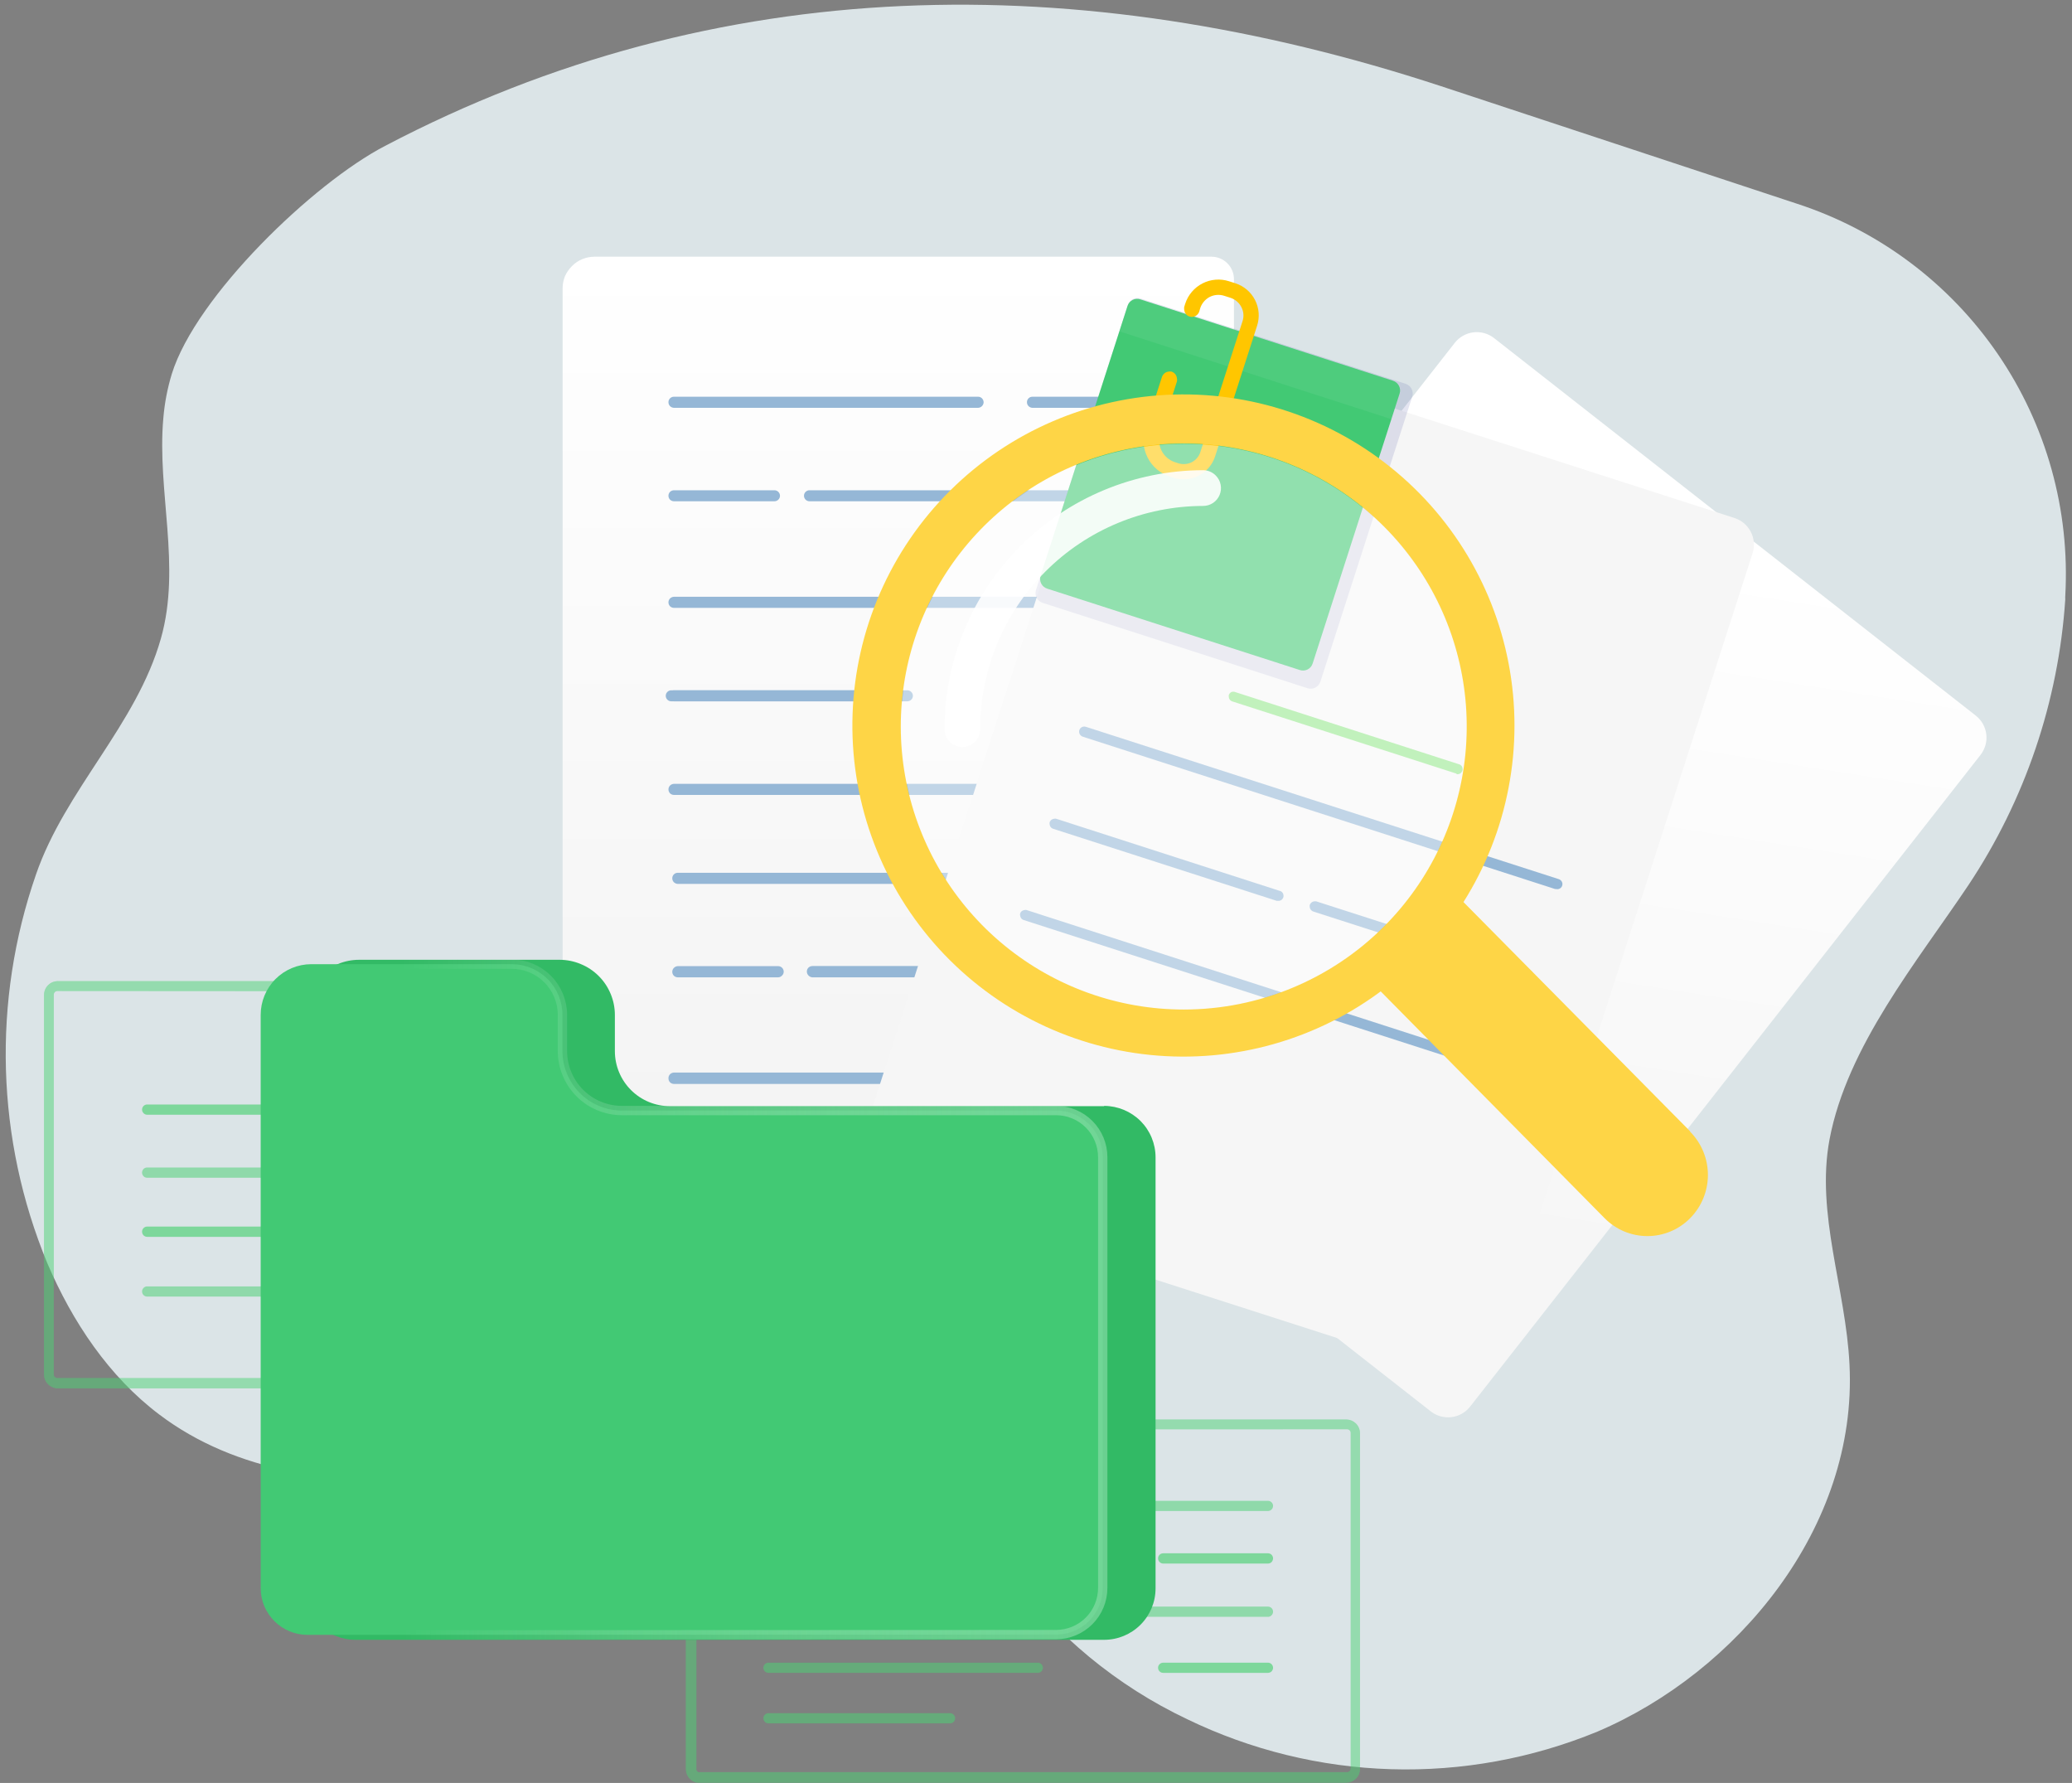 <svg width="222" height="191" viewBox="0 0 222 191" fill="none" xmlns="http://www.w3.org/2000/svg">
<rect x="0" y="0" width="222" height="191" fill="#808080" stroke="none"/>
<g clip-path="url(#clip0)">
<path opacity="0.81" d="M17.5 44.8C16.8 52.61 19.44 60.65 17.24 68.4C14.62 77.67 6.97 84.61 3.85 93.7C-0.851 107.248 -0.42 122.049 5.06 135.3C7.75 141.61 11.69 147.48 17.06 151.53C25.33 157.79 36.19 159.15 46.37 158.36C61.55 157.18 77.57 150.61 92.84 152.36C101.27 153.36 103.84 162.47 108.19 168.48C113.124 175.205 119.654 180.597 127.19 184.17C134.013 187.475 141.456 189.302 149.033 189.531C156.61 189.76 164.151 188.386 171.16 185.5C186.05 179.16 199.05 163.68 198.16 146.17C197.77 138.07 194.53 130.03 196.02 122.07C197.91 112.07 205.44 102.98 210.89 94.84C216.97 85.71 220.552 75.146 221.28 64.2C221.27 64.077 221.27 63.953 221.28 63.83C221.795 54.641 219.256 45.539 214.06 37.943C208.864 30.346 201.301 24.681 192.55 21.83L154.39 9.23C115.62 -3.5 76.89 -3.07 41.26 15.63C33.55 19.63 21 31.73 18.41 40.05C17.938 41.596 17.633 43.189 17.5 44.8Z" fill="#F0FCFF"/>
<g opacity="0.81">
<path opacity="0.81" d="M135.85 167.5H124.62C124.476 167.497 124.338 167.438 124.237 167.335C124.136 167.232 124.08 167.094 124.08 166.95C124.079 166.877 124.092 166.805 124.119 166.738C124.147 166.671 124.188 166.611 124.24 166.56C124.341 166.459 124.477 166.402 124.62 166.4H135.85C135.922 166.4 135.994 166.414 136.061 166.441C136.128 166.469 136.189 166.509 136.24 166.56C136.341 166.665 136.398 166.804 136.4 166.95C136.396 167.095 136.339 167.234 136.24 167.34C136.189 167.391 136.128 167.431 136.061 167.459C135.994 167.486 135.922 167.5 135.85 167.5Z" fill="#4CD174"/>
<path opacity="0.81" d="M135.85 179.21H124.62C124.477 179.208 124.341 179.15 124.24 179.05C124.188 179.001 124.147 178.942 124.12 178.877C124.092 178.811 124.079 178.741 124.08 178.67C124.077 178.597 124.09 178.525 124.118 178.457C124.145 178.39 124.187 178.329 124.24 178.28C124.341 178.179 124.477 178.122 124.62 178.12H135.85C135.922 178.12 135.994 178.134 136.06 178.161C136.127 178.189 136.188 178.23 136.239 178.281C136.29 178.332 136.33 178.392 136.358 178.459C136.386 178.526 136.4 178.597 136.4 178.67C136.398 178.812 136.341 178.949 136.24 179.05C136.189 179.101 136.128 179.141 136.061 179.168C135.994 179.196 135.922 179.21 135.85 179.21Z" fill="#4CD174"/>
<g opacity="0.81">
<g opacity="0.81">
<path opacity="0.81" d="M144.33 191H74.97C74.774 191.001 74.579 190.963 74.397 190.888C74.216 190.813 74.051 190.702 73.913 190.562C73.775 190.422 73.667 190.256 73.594 190.074C73.521 189.891 73.486 189.696 73.49 189.5V153.5C73.504 153.125 73.657 152.768 73.92 152.5C74.187 152.235 74.544 152.081 74.92 152.07H144.28C144.656 152.081 145.013 152.235 145.28 152.5C145.418 152.638 145.527 152.801 145.6 152.982C145.674 153.162 145.712 153.355 145.71 153.55V189.55C145.699 189.926 145.545 190.283 145.28 190.55C145.011 190.811 144.655 190.964 144.28 190.98L144.33 191ZM74.97 153.13C74.921 153.12 74.87 153.12 74.82 153.13L74.7 153.21C74.661 153.246 74.631 153.291 74.61 153.34C74.601 153.389 74.601 153.44 74.61 153.49V189.49C74.601 189.539 74.601 189.59 74.61 189.64C74.659 189.728 74.731 189.801 74.82 189.85C74.87 189.859 74.921 189.859 74.97 189.85H144.33C144.382 189.85 144.434 189.84 144.483 189.819C144.531 189.798 144.574 189.768 144.61 189.73C144.68 189.657 144.72 189.561 144.72 189.46V153.5C144.721 153.448 144.712 153.397 144.693 153.349C144.674 153.301 144.645 153.257 144.609 153.221C144.572 153.184 144.529 153.156 144.481 153.137C144.433 153.118 144.382 153.108 144.33 153.11L74.97 153.13Z" fill="#4CD174"/>
<path opacity="0.66" d="M144.33 191H74.97C74.774 191.001 74.579 190.963 74.397 190.888C74.216 190.813 74.051 190.702 73.913 190.562C73.775 190.422 73.667 190.256 73.594 190.074C73.521 189.891 73.486 189.696 73.49 189.5V153.5C73.504 153.125 73.657 152.768 73.92 152.5C74.187 152.235 74.544 152.081 74.92 152.07H144.28C144.656 152.081 145.013 152.235 145.28 152.5C145.418 152.638 145.527 152.801 145.6 152.982C145.674 153.162 145.712 153.355 145.71 153.55V189.55C145.699 189.926 145.545 190.283 145.28 190.55C145.011 190.811 144.655 190.964 144.28 190.98L144.33 191ZM74.97 153.13C74.921 153.12 74.87 153.12 74.82 153.13L74.7 153.21C74.661 153.246 74.631 153.291 74.61 153.34C74.601 153.389 74.601 153.44 74.61 153.49V189.49C74.601 189.539 74.601 189.59 74.61 189.64C74.659 189.728 74.731 189.801 74.82 189.85C74.87 189.859 74.921 189.859 74.97 189.85H144.33C144.382 189.85 144.434 189.84 144.483 189.819C144.531 189.798 144.574 189.768 144.61 189.73C144.68 189.657 144.72 189.561 144.72 189.46V153.5C144.721 153.448 144.712 153.397 144.693 153.349C144.674 153.301 144.645 153.257 144.609 153.221C144.572 153.184 144.529 153.156 144.481 153.137C144.433 153.118 144.382 153.108 144.33 153.11L74.97 153.13Z" fill="#4CD174"/>
</g>
<path opacity="0.81" d="M135.85 161.87H82.34C82.194 161.87 82.054 161.812 81.951 161.709C81.848 161.606 81.79 161.466 81.79 161.32C81.792 161.177 81.85 161.041 81.95 160.94C82.001 160.889 82.062 160.848 82.129 160.821C82.196 160.793 82.268 160.78 82.34 160.78H135.85C135.922 160.78 135.994 160.793 136.061 160.821C136.128 160.848 136.189 160.889 136.24 160.94C136.341 161.041 136.398 161.177 136.4 161.32C136.4 161.392 136.386 161.464 136.358 161.53C136.331 161.597 136.29 161.658 136.239 161.709C136.188 161.76 136.127 161.8 136.061 161.828C135.994 161.856 135.922 161.87 135.85 161.87Z" fill="#4CD174"/>
<path opacity="0.81" d="M135.85 173.21H82.34C82.267 173.211 82.194 173.196 82.127 173.167C82.06 173.137 81.999 173.094 81.95 173.04C81.85 172.939 81.792 172.802 81.79 172.66C81.79 172.514 81.848 172.374 81.951 172.271C82.054 172.168 82.194 172.11 82.34 172.11H135.85C135.922 172.11 135.994 172.124 136.061 172.152C136.127 172.179 136.188 172.22 136.239 172.271C136.29 172.322 136.331 172.383 136.358 172.449C136.386 172.516 136.4 172.588 136.4 172.66C136.398 172.802 136.341 172.939 136.24 173.04C136.191 173.094 136.13 173.137 136.063 173.167C135.996 173.196 135.923 173.211 135.85 173.21Z" fill="#4CD174"/>
<path opacity="0.81" d="M111.19 167.5H82.34C82.268 167.5 82.196 167.486 82.129 167.459C82.062 167.431 82.001 167.391 81.95 167.34C81.85 167.234 81.793 167.095 81.79 166.95C81.792 166.804 81.849 166.665 81.95 166.56C82.001 166.509 82.062 166.469 82.129 166.441C82.196 166.414 82.268 166.4 82.34 166.4H111.19C111.262 166.4 111.334 166.414 111.401 166.441C111.468 166.469 111.529 166.509 111.58 166.56C111.681 166.665 111.739 166.804 111.74 166.95C111.737 167.095 111.68 167.234 111.58 167.34C111.529 167.391 111.468 167.431 111.401 167.459C111.334 167.486 111.262 167.5 111.19 167.5Z" fill="#4CD174"/>
<path opacity="0.81" d="M111.19 179.21H82.34C82.268 179.21 82.196 179.196 82.129 179.168C82.062 179.141 82.001 179.101 81.95 179.05C81.85 178.949 81.792 178.812 81.79 178.67C81.79 178.524 81.848 178.384 81.951 178.281C82.054 178.178 82.194 178.12 82.34 178.12H111.19C111.336 178.12 111.476 178.178 111.579 178.281C111.682 178.384 111.74 178.524 111.74 178.67C111.738 178.812 111.681 178.949 111.58 179.05C111.529 179.101 111.468 179.141 111.401 179.168C111.334 179.196 111.262 179.21 111.19 179.21Z" fill="#4CD174"/>
<path opacity="0.81" d="M101.79 184.62H82.34C82.194 184.62 82.054 184.562 81.951 184.459C81.848 184.355 81.79 184.216 81.79 184.07C81.792 183.927 81.85 183.791 81.95 183.69C82 183.637 82.061 183.595 82.128 183.567C82.195 183.54 82.267 183.527 82.34 183.53H101.79C101.863 183.527 101.935 183.54 102.002 183.567C102.07 183.595 102.13 183.637 102.18 183.69C102.281 183.791 102.338 183.927 102.34 184.07C102.34 184.216 102.282 184.355 102.179 184.459C102.076 184.562 101.936 184.62 101.79 184.62Z" fill="#4CD174"/>
</g>
</g>
<g opacity="0.81">
<path opacity="0.81" d="M28.4 132.5H15.76C15.617 132.498 15.481 132.44 15.38 132.34C15.28 132.234 15.223 132.095 15.22 131.95C15.222 131.804 15.279 131.665 15.38 131.56C15.481 131.459 15.617 131.402 15.76 131.4H28.4C28.472 131.4 28.544 131.414 28.611 131.441C28.678 131.469 28.739 131.509 28.79 131.56C28.891 131.665 28.948 131.804 28.95 131.95C28.947 132.095 28.89 132.234 28.79 132.34C28.739 132.391 28.678 132.431 28.611 132.459C28.544 132.486 28.472 132.5 28.4 132.5Z" fill="#4CD174"/>
<path opacity="0.81" d="M28.4 119.42H15.76C15.688 119.419 15.618 119.404 15.552 119.375C15.487 119.345 15.428 119.303 15.38 119.25C15.279 119.149 15.222 119.012 15.22 118.87C15.22 118.797 15.234 118.726 15.261 118.659C15.289 118.592 15.329 118.531 15.38 118.48C15.481 118.379 15.617 118.322 15.76 118.32H28.4C28.546 118.32 28.686 118.378 28.789 118.481C28.892 118.584 28.95 118.724 28.95 118.87C28.948 119.012 28.891 119.149 28.79 119.25C28.741 119.304 28.68 119.347 28.613 119.377C28.546 119.406 28.473 119.421 28.4 119.42Z" fill="#4CD174"/>
<g opacity="0.81">
<g opacity="0.81">
<path opacity="0.81" d="M84.33 148.73H6.15C5.773 148.715 5.416 148.558 5.15 148.29C4.881 148.026 4.727 147.667 4.72 147.29V106.59C4.719 106.395 4.756 106.202 4.83 106.022C4.904 105.842 5.013 105.678 5.151 105.54C5.288 105.403 5.452 105.294 5.632 105.22C5.812 105.146 6.005 105.109 6.2 105.11H84.33C84.722 105.113 85.097 105.269 85.374 105.546C85.651 105.823 85.807 106.198 85.81 106.59V147.29C85.805 147.681 85.647 148.054 85.371 148.331C85.094 148.607 84.721 148.765 84.33 148.77V148.73ZM6.15 106.16C6.098 106.16 6.046 106.171 5.998 106.191C5.95 106.212 5.906 106.242 5.87 106.28C5.8 106.352 5.76 106.449 5.76 106.55V147.25C5.76 147.301 5.77 147.351 5.79 147.398C5.81 147.444 5.838 147.487 5.875 147.522C5.911 147.558 5.954 147.585 6.002 147.604C6.049 147.622 6.099 147.631 6.15 147.63H84.33H84.48C84.569 147.581 84.641 147.508 84.69 147.42C84.7 147.37 84.7 147.319 84.69 147.27V106.57C84.7 106.52 84.7 106.469 84.69 106.42C84.641 106.331 84.569 106.258 84.48 106.21C84.43 106.2 84.38 106.2 84.33 106.21L6.15 106.16Z" fill="#4CD174"/>
<path opacity="0.66" d="M84.33 148.73H6.15C5.773 148.715 5.416 148.558 5.15 148.29C4.881 148.026 4.727 147.667 4.72 147.29V106.59C4.719 106.395 4.756 106.202 4.83 106.022C4.904 105.842 5.013 105.678 5.151 105.54C5.288 105.403 5.452 105.294 5.632 105.22C5.812 105.146 6.005 105.109 6.2 105.11H84.33C84.722 105.113 85.097 105.269 85.374 105.546C85.651 105.823 85.807 106.198 85.81 106.59V147.29C85.805 147.681 85.647 148.054 85.371 148.331C85.094 148.607 84.721 148.765 84.33 148.77V148.73ZM6.15 106.16C6.098 106.16 6.046 106.171 5.998 106.191C5.95 106.212 5.906 106.242 5.87 106.28C5.8 106.352 5.76 106.449 5.76 106.55V147.25C5.76 147.301 5.77 147.351 5.79 147.398C5.81 147.444 5.838 147.487 5.875 147.522C5.911 147.558 5.954 147.585 6.002 147.604C6.049 147.622 6.099 147.631 6.15 147.63H84.33H84.48C84.569 147.581 84.641 147.508 84.69 147.42C84.7 147.37 84.7 147.319 84.69 147.27V106.57C84.7 106.52 84.7 106.469 84.69 106.42C84.641 106.331 84.569 106.258 84.48 106.21C84.43 106.2 84.38 106.2 84.33 106.21L6.15 106.16Z" fill="#4CD174"/>
</g>
<path opacity="0.81" d="M75.93 138.9H15.76C15.617 138.898 15.481 138.841 15.38 138.74C15.329 138.689 15.289 138.628 15.261 138.561C15.234 138.494 15.22 138.422 15.22 138.35C15.222 138.207 15.279 138.071 15.38 137.97C15.429 137.918 15.488 137.877 15.553 137.85C15.618 137.822 15.689 137.809 15.76 137.81H75.9C75.973 137.807 76.045 137.82 76.112 137.848C76.18 137.875 76.24 137.917 76.29 137.97C76.391 138.071 76.448 138.207 76.45 138.35C76.45 138.496 76.392 138.636 76.289 138.739C76.186 138.842 76.046 138.9 75.9 138.9H75.93Z" fill="#4CD174"/>
<path opacity="0.81" d="M75.93 126.17H15.76C15.617 126.168 15.481 126.11 15.38 126.01C15.28 125.904 15.223 125.765 15.22 125.62C15.222 125.474 15.279 125.335 15.38 125.23C15.481 125.129 15.617 125.072 15.76 125.07H75.9C75.972 125.07 76.044 125.084 76.111 125.111C76.178 125.138 76.239 125.179 76.29 125.23C76.391 125.335 76.448 125.474 76.45 125.62C76.447 125.765 76.389 125.904 76.29 126.01C76.239 126.061 76.178 126.101 76.111 126.129C76.044 126.156 75.972 126.17 75.9 126.17H75.93Z" fill="#4CD174"/>
<path opacity="0.81" d="M75.93 132.5H43.5C43.428 132.5 43.356 132.486 43.289 132.459C43.222 132.431 43.161 132.391 43.11 132.34C43.01 132.234 42.953 132.095 42.95 131.95C42.952 131.804 43.009 131.665 43.11 131.56C43.161 131.509 43.222 131.469 43.289 131.441C43.356 131.414 43.428 131.4 43.5 131.4H75.93C76.075 131.403 76.214 131.46 76.32 131.56C76.421 131.665 76.478 131.804 76.48 131.95C76.48 132.022 76.466 132.094 76.438 132.16C76.41 132.227 76.37 132.288 76.319 132.339C76.268 132.39 76.207 132.43 76.14 132.458C76.074 132.486 76.002 132.5 75.93 132.5Z" fill="#4CD174"/>
<path opacity="0.81" d="M75.93 119.42H43.5C43.427 119.421 43.354 119.406 43.287 119.377C43.22 119.347 43.159 119.304 43.11 119.25C43.009 119.149 42.952 119.012 42.95 118.87C42.95 118.724 43.008 118.584 43.111 118.481C43.214 118.378 43.354 118.32 43.5 118.32H75.93C76.075 118.323 76.214 118.38 76.32 118.48C76.371 118.531 76.411 118.592 76.439 118.659C76.466 118.726 76.48 118.797 76.48 118.87C76.478 119.012 76.421 119.149 76.32 119.25C76.217 119.356 76.077 119.417 75.93 119.42Z" fill="#4CD174"/>
<path opacity="0.81" d="M75.93 113.33H54.06C53.919 113.331 53.782 113.278 53.68 113.18C53.629 113.129 53.588 113.068 53.56 113.001C53.533 112.934 53.519 112.862 53.52 112.79C53.517 112.717 53.53 112.645 53.558 112.577C53.586 112.51 53.627 112.45 53.68 112.4C53.781 112.299 53.917 112.242 54.06 112.24H75.93C76.075 112.243 76.214 112.3 76.32 112.4C76.371 112.451 76.412 112.512 76.439 112.579C76.466 112.646 76.48 112.717 76.48 112.79C76.477 112.935 76.42 113.074 76.32 113.18C76.213 113.276 76.074 113.33 75.93 113.33Z" fill="#4CD174"/>
</g>
</g>
<path d="M63.7 27.5H129.8C130.439 27.5 131.052 27.754 131.504 28.206C131.956 28.658 132.21 29.271 132.21 29.91V127.28C132.213 128.373 131.999 129.456 131.582 130.467C131.165 131.478 130.552 132.396 129.779 133.169C129.006 133.942 128.088 134.555 127.077 134.972C126.066 135.389 124.983 135.603 123.89 135.6H78.01C75.682 135.601 73.377 135.144 71.226 134.254C69.075 133.364 67.12 132.059 65.474 130.413C63.827 128.768 62.521 126.814 61.63 124.663C60.739 122.513 60.28 120.208 60.28 117.88V30.88C60.281 30.431 60.37 29.986 60.54 29.57C60.723 29.171 60.977 28.808 61.29 28.5C61.602 28.181 61.977 27.929 62.39 27.76C62.806 27.59 63.251 27.501 63.7 27.5Z" fill="url(#paint0_linear)"/>
<path d="M119.82 85.16H72.21C72.054 85.158 71.904 85.097 71.79 84.99C71.682 84.877 71.621 84.727 71.62 84.57C71.619 84.493 71.634 84.415 71.663 84.343C71.692 84.271 71.736 84.206 71.79 84.15C71.903 84.041 72.053 83.977 72.21 83.97H119.82C119.978 83.972 120.129 84.037 120.24 84.15C120.295 84.206 120.338 84.271 120.367 84.343C120.396 84.415 120.411 84.493 120.41 84.57C120.41 84.727 120.349 84.877 120.24 84.99C120.185 85.045 120.119 85.088 120.047 85.117C119.975 85.146 119.898 85.161 119.82 85.16Z" fill="#95B7D6"/>
<path d="M121.7 65.12H72.21C72.054 65.118 71.904 65.057 71.79 64.95C71.68 64.838 71.619 64.687 71.619 64.53C71.619 64.373 71.68 64.222 71.79 64.11C71.903 64.001 72.053 63.937 72.21 63.93H121.7C121.858 63.932 122.009 63.997 122.12 64.11C122.177 64.164 122.222 64.23 122.253 64.302C122.284 64.374 122.3 64.452 122.3 64.53C122.3 64.609 122.284 64.686 122.253 64.759C122.222 64.831 122.177 64.896 122.12 64.95C122.065 65.005 121.999 65.048 121.927 65.077C121.855 65.106 121.778 65.121 121.7 65.12Z" fill="#95B7D6"/>
<path d="M97.21 75.13H71.92C71.764 75.13 71.614 75.068 71.503 74.957C71.392 74.847 71.33 74.697 71.33 74.54C71.33 74.384 71.392 74.234 71.503 74.123C71.614 74.012 71.764 73.95 71.92 73.95H97.21C97.288 73.95 97.365 73.964 97.437 73.993C97.509 74.022 97.575 74.066 97.63 74.12C97.687 74.174 97.732 74.24 97.763 74.312C97.794 74.384 97.81 74.462 97.81 74.54C97.81 74.619 97.794 74.697 97.763 74.769C97.732 74.841 97.687 74.906 97.63 74.96C97.575 75.015 97.509 75.058 97.437 75.087C97.365 75.116 97.288 75.131 97.21 75.13Z" fill="#95B7D6"/>
<path d="M93.67 75.13H72.21C72.054 75.128 71.904 75.067 71.79 74.96C71.68 74.848 71.619 74.697 71.619 74.54C71.619 74.383 71.68 74.232 71.79 74.12C71.904 74.013 72.054 73.953 72.21 73.95H93.67C93.827 73.95 93.977 74.012 94.087 74.123C94.198 74.234 94.26 74.384 94.26 74.54C94.26 74.697 94.198 74.847 94.087 74.957C93.977 75.068 93.827 75.13 93.67 75.13Z" fill="#95B7D6"/>
<path d="M104.79 43.69H72.21C72.053 43.684 71.903 43.62 71.79 43.51C71.736 43.455 71.692 43.389 71.663 43.317C71.634 43.245 71.62 43.168 71.62 43.09C71.619 43.012 71.633 42.935 71.662 42.863C71.692 42.791 71.735 42.725 71.79 42.67C71.845 42.615 71.911 42.571 71.983 42.542C72.055 42.513 72.132 42.499 72.21 42.5H104.79C104.868 42.499 104.945 42.514 105.017 42.543C105.089 42.572 105.155 42.615 105.21 42.67C105.32 42.783 105.384 42.933 105.39 43.09C105.385 43.248 105.32 43.397 105.209 43.509C105.097 43.62 104.948 43.685 104.79 43.69Z" fill="#95B7D6"/>
<path d="M120.55 43.69H110.62C110.463 43.684 110.313 43.62 110.2 43.51C110.145 43.455 110.102 43.389 110.073 43.317C110.044 43.245 110.029 43.168 110.03 43.09C110.029 43.012 110.043 42.935 110.072 42.863C110.101 42.791 110.145 42.725 110.2 42.67C110.255 42.615 110.321 42.571 110.393 42.542C110.465 42.513 110.542 42.499 110.62 42.5H120.55C120.707 42.501 120.857 42.562 120.97 42.67C121.077 42.784 121.137 42.934 121.14 43.09C121.141 43.168 121.126 43.245 121.097 43.317C121.068 43.389 121.025 43.455 120.97 43.51C120.858 43.621 120.708 43.686 120.55 43.69Z" fill="#95B7D6"/>
<path d="M122.01 53.7H86.73C86.574 53.7 86.424 53.638 86.313 53.527C86.202 53.417 86.14 53.267 86.14 53.11C86.14 52.953 86.202 52.803 86.313 52.693C86.424 52.582 86.574 52.52 86.73 52.52H122.01C122.167 52.52 122.317 52.582 122.427 52.693C122.538 52.803 122.6 52.953 122.6 53.11C122.6 53.267 122.538 53.417 122.427 53.527C122.317 53.638 122.167 53.7 122.01 53.7Z" fill="#95B7D6"/>
<path d="M82.97 53.7H72.21C72.054 53.697 71.904 53.637 71.79 53.53C71.68 53.418 71.619 53.267 71.619 53.11C71.619 52.953 71.68 52.802 71.79 52.69C71.904 52.583 72.054 52.523 72.21 52.52H82.97C83.048 52.519 83.125 52.534 83.197 52.563C83.269 52.592 83.335 52.635 83.39 52.69C83.447 52.744 83.492 52.809 83.523 52.882C83.554 52.954 83.57 53.032 83.57 53.11C83.57 53.189 83.554 53.266 83.523 53.339C83.492 53.411 83.447 53.476 83.39 53.53C83.335 53.585 83.269 53.628 83.197 53.657C83.125 53.686 83.048 53.701 82.97 53.7Z" fill="#95B7D6"/>
<path d="M121.31 136.16H73.7C73.543 136.16 73.393 136.099 73.28 135.99C73.17 135.878 73.109 135.727 73.109 135.57C73.109 135.413 73.17 135.262 73.28 135.15C73.392 135.039 73.542 134.975 73.7 134.97H121.31C121.468 134.972 121.619 135.037 121.73 135.15C121.81 135.233 121.865 135.338 121.886 135.451C121.907 135.565 121.895 135.682 121.85 135.789C121.805 135.895 121.73 135.986 121.634 136.05C121.538 136.115 121.426 136.149 121.31 136.15V136.16Z" fill="#95B7D6"/>
<path d="M121.7 116.12H72.21C72.054 116.117 71.904 116.057 71.79 115.95C71.733 115.89 71.688 115.82 71.659 115.742C71.63 115.665 71.617 115.583 71.62 115.5C71.62 115.422 71.634 115.345 71.663 115.273C71.692 115.201 71.736 115.135 71.79 115.08C71.903 114.97 72.053 114.906 72.21 114.9H121.7C121.858 114.902 122.009 114.967 122.12 115.08C122.178 115.133 122.224 115.198 122.255 115.271C122.286 115.343 122.301 115.421 122.3 115.5C122.3 115.578 122.284 115.656 122.253 115.728C122.222 115.801 122.177 115.866 122.12 115.92C122.067 115.98 122.003 116.029 121.931 116.063C121.859 116.097 121.78 116.117 121.7 116.12Z" fill="#95B7D6"/>
<path d="M97.51 126.13H72.21C72.054 126.127 71.904 126.067 71.79 125.96C71.68 125.848 71.619 125.697 71.619 125.54C71.619 125.383 71.68 125.232 71.79 125.12C71.903 125.01 72.053 124.946 72.21 124.94H97.51C97.665 124.944 97.812 125.008 97.92 125.12C97.977 125.174 98.022 125.239 98.053 125.311C98.084 125.384 98.1 125.461 98.1 125.54C98.1 125.618 98.084 125.696 98.053 125.768C98.022 125.841 97.977 125.906 97.92 125.96C97.811 126.069 97.664 126.13 97.51 126.13Z" fill="#95B7D6"/>
<path d="M95.62 126.13H74.13C74.015 126.129 73.902 126.095 73.806 126.03C73.71 125.966 73.635 125.875 73.591 125.769C73.546 125.662 73.533 125.545 73.555 125.431C73.576 125.318 73.63 125.213 73.71 125.13C73.821 125.017 73.972 124.952 74.13 124.95H95.62C95.778 124.952 95.929 125.017 96.04 125.13C96.12 125.213 96.174 125.318 96.196 125.431C96.217 125.545 96.205 125.662 96.16 125.769C96.115 125.875 96.04 125.966 95.944 126.03C95.848 126.095 95.736 126.129 95.62 126.13Z" fill="#95B7D6"/>
<path d="M105.19 94.69H72.62C72.463 94.684 72.313 94.62 72.2 94.51C72.145 94.455 72.102 94.389 72.073 94.317C72.044 94.245 72.029 94.168 72.03 94.09C72.029 94.012 72.043 93.935 72.072 93.863C72.101 93.79 72.145 93.725 72.2 93.67C72.255 93.615 72.32 93.571 72.393 93.542C72.465 93.513 72.542 93.499 72.62 93.5H105.2C105.278 93.499 105.355 93.514 105.427 93.543C105.499 93.572 105.565 93.615 105.62 93.67C105.73 93.783 105.794 93.933 105.8 94.09C105.795 94.248 105.73 94.397 105.619 94.509C105.507 94.62 105.358 94.685 105.2 94.69H105.19Z" fill="#95B7D6"/>
<path d="M120.84 94.69H110.92C110.763 94.685 110.613 94.62 110.501 94.509C110.39 94.397 110.325 94.248 110.32 94.09C110.326 93.933 110.39 93.783 110.5 93.67C110.555 93.615 110.621 93.572 110.693 93.543C110.765 93.514 110.842 93.499 110.92 93.5H120.84C120.918 93.499 120.995 93.514 121.067 93.543C121.139 93.572 121.205 93.615 121.26 93.67C121.367 93.784 121.427 93.934 121.43 94.09C121.431 94.168 121.416 94.245 121.387 94.317C121.358 94.389 121.315 94.455 121.26 94.51C121.149 94.623 120.998 94.688 120.84 94.69Z" fill="#95B7D6"/>
<path d="M122.3 104.7H87.02C86.867 104.684 86.724 104.613 86.62 104.5C86.51 104.388 86.448 104.237 86.448 104.08C86.448 103.923 86.51 103.772 86.62 103.66C86.734 103.553 86.884 103.492 87.04 103.49H122.32C122.398 103.489 122.475 103.504 122.547 103.533C122.619 103.562 122.685 103.605 122.74 103.66C122.797 103.714 122.842 103.779 122.873 103.851C122.904 103.923 122.92 104.001 122.92 104.08C122.92 104.158 122.904 104.236 122.873 104.308C122.842 104.38 122.797 104.446 122.74 104.5C122.685 104.562 122.617 104.612 122.541 104.647C122.466 104.681 122.383 104.699 122.3 104.7Z" fill="#95B7D6"/>
<path d="M83.37 104.7H72.62C72.464 104.697 72.314 104.637 72.2 104.53C72.09 104.418 72.029 104.267 72.029 104.11C72.029 103.953 72.09 103.802 72.2 103.69C72.311 103.576 72.461 103.508 72.62 103.5H83.37C83.448 103.499 83.525 103.514 83.597 103.543C83.669 103.572 83.735 103.615 83.79 103.67C83.847 103.724 83.892 103.789 83.923 103.862C83.954 103.934 83.97 104.011 83.97 104.09C83.97 104.169 83.954 104.246 83.923 104.319C83.892 104.391 83.847 104.456 83.79 104.51C83.736 104.568 83.672 104.615 83.599 104.648C83.527 104.68 83.449 104.698 83.37 104.7Z" fill="#95B7D6"/>
<path d="M179.27 76.27H179.17L162.62 70.92C162.551 70.899 162.487 70.865 162.43 70.82C162.372 70.773 162.325 70.715 162.29 70.65C162.261 70.583 162.241 70.512 162.23 70.44C162.215 70.367 162.215 70.292 162.23 70.22C162.257 70.151 162.294 70.087 162.34 70.03C162.388 69.976 162.445 69.932 162.51 69.9C162.572 69.859 162.646 69.838 162.72 69.84C162.789 69.825 162.861 69.825 162.93 69.84L179.5 75.19C179.572 75.202 179.64 75.229 179.7 75.27C179.76 75.313 179.811 75.367 179.85 75.43C179.887 75.492 179.914 75.559 179.93 75.63C179.94 75.699 179.94 75.77 179.93 75.84C179.91 75.911 179.88 75.978 179.84 76.04C179.803 76.099 179.751 76.147 179.69 76.18C179.63 76.221 179.562 76.248 179.49 76.26C179.417 76.27 179.343 76.27 179.27 76.26V76.27Z" fill="#95B7D6"/>
<path d="M177.62 81.56H177.52L160.92 76.2C160.85 76.181 160.786 76.147 160.73 76.1C160.676 76.053 160.631 75.995 160.6 75.93C160.564 75.865 160.54 75.794 160.53 75.72C160.521 75.65 160.521 75.58 160.53 75.51C160.551 75.441 160.585 75.376 160.63 75.32C160.677 75.262 160.735 75.215 160.8 75.18C160.867 75.151 160.938 75.131 161.01 75.12C161.083 75.105 161.158 75.105 161.23 75.12L177.82 80.5C177.892 80.515 177.959 80.544 178.019 80.585C178.079 80.626 178.131 80.679 178.17 80.74C178.242 80.867 178.267 81.016 178.24 81.16C178.208 81.3 178.122 81.422 178 81.5C177.939 81.541 177.87 81.569 177.798 81.581C177.725 81.593 177.651 81.589 177.58 81.57L177.62 81.56Z" fill="#95B7D6"/>
<path d="M175.72 87.31H175.62L159.07 81.97C159.001 81.949 158.937 81.915 158.88 81.87C158.823 81.819 158.775 81.758 158.74 81.69C158.71 81.627 158.689 81.559 158.68 81.49C158.67 81.417 158.67 81.343 158.68 81.27C158.703 81.2 158.74 81.135 158.79 81.08C158.836 81.024 158.894 80.979 158.96 80.95C159.019 80.911 159.089 80.89 159.16 80.89C159.233 80.875 159.308 80.875 159.38 80.89L175.93 86.23C175.998 86.244 176.063 86.271 176.12 86.31C176.18 86.353 176.231 86.407 176.27 86.47C176.307 86.532 176.334 86.6 176.35 86.67C176.365 86.739 176.365 86.811 176.35 86.88C176.339 86.954 176.308 87.023 176.26 87.08C176.221 87.139 176.17 87.19 176.11 87.23C176.048 87.264 175.98 87.287 175.91 87.3C175.848 87.315 175.784 87.319 175.72 87.31Z" fill="#95B7D6"/>
<path d="M155.86 36.74L101.17 106.55C100.68 107.176 100.458 107.971 100.554 108.76C100.649 109.55 101.055 110.269 101.68 110.76L153.3 151.2C153.926 151.69 154.721 151.912 155.511 151.816C156.3 151.721 157.019 151.315 157.51 150.69L212.2 80.87C212.69 80.244 212.912 79.449 212.817 78.659C212.721 77.87 212.316 77.151 211.69 76.66L160.08 36.22C159.769 35.976 159.413 35.796 159.033 35.69C158.652 35.584 158.254 35.555 157.862 35.603C157.47 35.651 157.091 35.777 156.748 35.972C156.404 36.167 156.103 36.428 155.86 36.74Z" fill="url(#paint1_linear)"/>
<path d="M119.67 37.32L91.86 123.66C91.618 124.416 91.684 125.237 92.046 125.944C92.408 126.65 93.035 127.185 93.79 127.43L156.2 147.5C156.576 147.621 156.971 147.667 157.365 147.635C157.758 147.604 158.141 147.494 158.493 147.314C158.844 147.134 159.156 146.886 159.411 146.585C159.666 146.284 159.86 145.936 159.98 145.56L187.79 59.22C188.017 58.471 187.943 57.662 187.582 56.967C187.222 56.272 186.604 55.745 185.86 55.5L123.45 35.4C122.694 35.154 121.872 35.218 121.163 35.578C120.454 35.938 119.917 36.564 119.67 37.32Z" fill="url(#paint2_linear)"/>
<path opacity="0.14" d="M120.84 32.67L111 63.21C110.957 63.347 110.941 63.491 110.953 63.633C110.965 63.776 111.005 63.915 111.071 64.043C111.137 64.17 111.227 64.283 111.337 64.375C111.447 64.467 111.573 64.537 111.71 64.58L140.1 73.73C140.237 73.774 140.38 73.79 140.523 73.778C140.666 73.766 140.805 73.725 140.932 73.659C141.06 73.593 141.173 73.503 141.265 73.393C141.357 73.284 141.427 73.157 141.47 73.02L151.31 42.5C151.355 42.364 151.373 42.219 151.362 42.076C151.352 41.933 151.313 41.793 151.247 41.664C151.182 41.536 151.093 41.422 150.983 41.329C150.874 41.235 150.747 41.164 150.61 41.12L122.21 31.98C122.075 31.935 121.932 31.917 121.79 31.927C121.648 31.937 121.509 31.976 121.381 32.04C121.254 32.104 121.141 32.193 121.048 32.301C120.955 32.409 120.884 32.535 120.84 32.67Z" fill="#3E479B"/>
<path d="M120.81 32.77L111.49 61.69C111.447 61.827 111.43 61.971 111.443 62.113C111.455 62.256 111.495 62.395 111.561 62.522C111.627 62.65 111.717 62.763 111.827 62.855C111.937 62.947 112.063 63.017 112.2 63.06L139.27 71.78C139.406 71.825 139.549 71.843 139.692 71.832C139.835 71.821 139.974 71.782 140.102 71.717C140.229 71.652 140.342 71.562 140.435 71.453C140.527 71.343 140.597 71.217 140.64 71.08L149.96 42.16C150.004 42.023 150.02 41.88 150.008 41.737C149.995 41.594 149.955 41.455 149.889 41.328C149.823 41.201 149.733 41.088 149.623 40.995C149.514 40.903 149.387 40.833 149.25 40.79L122.18 32.07C122.044 32.025 121.901 32.007 121.758 32.018C121.615 32.029 121.476 32.068 121.349 32.133C121.221 32.199 121.108 32.288 121.015 32.398C120.923 32.507 120.853 32.634 120.81 32.77Z" fill="#42C974"/>
<path opacity="0.07" d="M149.09 44.91L119.94 35.5L120.85 32.74C120.891 32.607 120.96 32.484 121.051 32.379C121.142 32.274 121.254 32.189 121.38 32.13C121.63 32 121.92 31.971 122.19 32.05L149.35 40.8C149.48 40.84 149.599 40.906 149.703 40.993C149.806 41.081 149.89 41.189 149.95 41.31C150.015 41.43 150.055 41.562 150.067 41.698C150.079 41.834 150.063 41.971 150.02 42.1L149.09 44.91Z" fill="#ECF1F7"/>
<path d="M126.38 51.33C126.165 51.307 125.954 51.26 125.75 51.19L125.35 51.06C124.319 50.727 123.462 49.999 122.967 49.036C122.472 48.072 122.38 46.952 122.71 45.92L124.49 40.4C124.523 40.293 124.578 40.195 124.65 40.11C124.719 40.025 124.804 39.953 124.9 39.9C124.996 39.849 125.102 39.818 125.21 39.81C125.315 39.785 125.425 39.785 125.53 39.81C125.633 39.843 125.729 39.898 125.81 39.97C125.896 40.036 125.965 40.121 126.01 40.22C126.06 40.32 126.09 40.428 126.1 40.54C126.125 40.645 126.125 40.755 126.1 40.86L124.33 46.38C124.224 46.684 124.18 47.007 124.199 47.329C124.218 47.651 124.301 47.965 124.442 48.255C124.584 48.545 124.781 48.804 125.022 49.018C125.264 49.231 125.545 49.395 125.85 49.5L126.25 49.63C126.73 49.782 127.251 49.739 127.7 49.51C127.919 49.394 128.113 49.237 128.271 49.047C128.428 48.856 128.547 48.636 128.62 48.4L133.13 34.4C133.21 34.156 133.241 33.899 133.22 33.643C133.2 33.387 133.128 33.138 133.01 32.91C132.774 32.438 132.36 32.078 131.86 31.91L131.17 31.69C130.911 31.607 130.638 31.575 130.367 31.598C130.096 31.62 129.832 31.695 129.59 31.82C129.113 32.08 128.755 32.513 128.59 33.03L128.49 33.38C128.42 33.587 128.273 33.758 128.08 33.86C127.884 33.956 127.659 33.974 127.45 33.91C127.347 33.88 127.252 33.829 127.17 33.76C127.087 33.687 127.019 33.599 126.97 33.5C126.921 33.407 126.89 33.305 126.88 33.2C126.865 33.094 126.865 32.986 126.88 32.88L126.99 32.53C127.295 31.59 127.96 30.81 128.839 30.36C129.718 29.91 130.74 29.827 131.68 30.13L132.37 30.35C133.279 30.645 134.034 31.289 134.468 32.14C134.903 32.991 134.983 33.98 134.69 34.89L130.19 48.89C129.934 49.679 129.41 50.355 128.71 50.8C128.012 51.244 127.18 51.428 126.36 51.32L126.38 51.33Z" fill="#FFC600"/>
<path d="M166.73 95.24H166.62L116.01 78.92C115.87 78.87 115.752 78.77 115.68 78.64C115.629 78.543 115.607 78.432 115.619 78.323C115.631 78.214 115.675 78.11 115.746 78.026C115.817 77.942 115.912 77.882 116.018 77.852C116.123 77.822 116.236 77.825 116.34 77.86L166.98 94.17C167.121 94.207 167.243 94.296 167.32 94.42C167.358 94.48 167.384 94.548 167.396 94.618C167.408 94.688 167.406 94.76 167.39 94.83C167.375 94.9 167.346 94.966 167.305 95.025C167.264 95.083 167.211 95.132 167.15 95.17C167.089 95.211 167.02 95.238 166.948 95.25C166.875 95.262 166.801 95.259 166.73 95.24Z" fill="#95B7D6"/>
<path d="M160.41 114.88H160.31L109.68 98.56C109.612 98.537 109.548 98.503 109.49 98.46C109.438 98.41 109.394 98.353 109.36 98.29C109.331 98.223 109.311 98.152 109.3 98.08C109.281 98.011 109.281 97.938 109.3 97.87C109.317 97.799 109.352 97.734 109.4 97.68C109.448 97.626 109.505 97.582 109.57 97.55C109.633 97.519 109.701 97.499 109.77 97.49C109.842 97.47 109.918 97.47 109.99 97.49L160.62 113.83C160.688 113.853 160.752 113.887 160.81 113.93C160.862 113.979 160.906 114.037 160.94 114.1C160.979 114.159 161 114.229 161 114.3C161.015 114.372 161.015 114.447 161 114.52C160.959 114.64 160.878 114.743 160.77 114.81C160.661 114.872 160.534 114.897 160.41 114.88Z" fill="#95B7D6"/>
<path d="M136.88 96.5H136.78L112.85 88.79C112.781 88.769 112.717 88.735 112.66 88.69C112.602 88.643 112.555 88.585 112.52 88.52C112.491 88.453 112.471 88.382 112.46 88.31C112.445 88.237 112.445 88.162 112.46 88.09C112.487 88.021 112.524 87.957 112.57 87.9C112.618 87.846 112.675 87.802 112.74 87.77C112.806 87.738 112.877 87.718 112.95 87.71C113.019 87.695 113.091 87.695 113.16 87.71L137.09 95.43C137.162 95.442 137.23 95.469 137.29 95.51C137.35 95.553 137.401 95.607 137.44 95.67C137.478 95.731 137.502 95.799 137.51 95.87C137.53 95.939 137.53 96.011 137.51 96.08C137.499 96.154 137.468 96.223 137.42 96.28C137.381 96.339 137.33 96.39 137.27 96.43C137.207 96.463 137.14 96.487 137.07 96.5C137.007 96.508 136.943 96.508 136.88 96.5Z" fill="#95B7D6"/>
<path d="M156.06 82.85C156.031 82.86 155.999 82.86 155.97 82.85L132.03 75.14C131.963 75.121 131.902 75.087 131.85 75.04C131.793 74.993 131.746 74.935 131.71 74.87C131.679 74.808 131.662 74.74 131.66 74.67C131.645 74.597 131.645 74.522 131.66 74.45C131.707 74.316 131.804 74.204 131.93 74.14C132.065 74.085 132.216 74.085 132.35 74.14L156.28 81.86C156.352 81.875 156.419 81.904 156.479 81.945C156.539 81.986 156.591 82.039 156.63 82.1C156.703 82.223 156.728 82.369 156.7 82.51C156.684 82.582 156.654 82.65 156.611 82.71C156.568 82.771 156.513 82.821 156.45 82.86C156.327 82.933 156.181 82.958 156.04 82.93L156.06 82.85Z" fill="#95E78C"/>
<path d="M163.62 104.99H163.52L140.71 97.65C140.64 97.627 140.575 97.59 140.52 97.54C140.464 97.495 140.419 97.436 140.39 97.37C140.349 97.308 140.328 97.234 140.33 97.16C140.315 97.091 140.315 97.019 140.33 96.95C140.353 96.88 140.39 96.815 140.44 96.76C140.485 96.701 140.543 96.653 140.61 96.62C140.673 96.59 140.741 96.569 140.81 96.56C140.883 96.55 140.957 96.55 141.03 96.56L163.83 103.9C163.972 103.934 164.097 104.019 164.18 104.14C164.257 104.266 164.282 104.416 164.25 104.56C164.218 104.7 164.131 104.823 164.01 104.9C163.896 104.979 163.757 105.011 163.62 104.99Z" fill="#95B7D6"/>
<path d="M118.3 118.5H71.78C71.006 118.501 70.239 118.35 69.523 118.054C68.807 117.759 68.157 117.325 67.609 116.778C67.061 116.231 66.626 115.581 66.329 114.866C66.033 114.151 65.88 113.384 65.88 112.61V108.75C65.882 107.971 65.729 107.199 65.43 106.48C65.135 105.762 64.7 105.109 64.15 104.56C63.601 104.01 62.948 103.575 62.23 103.28C61.514 102.979 60.746 102.823 59.97 102.82H38.47C37.693 102.821 36.923 102.976 36.205 103.274C35.488 103.573 34.836 104.01 34.287 104.561C33.738 105.111 33.303 105.765 33.007 106.484C32.711 107.202 32.559 107.972 32.56 108.75V170.16C32.56 171.621 33.141 173.023 34.174 174.056C35.207 175.089 36.609 175.67 38.07 175.67H118.3C119.761 175.67 121.163 175.089 122.196 174.056C123.23 173.023 123.81 171.621 123.81 170.16V123.99C123.811 123.266 123.669 122.549 123.393 121.88C123.117 121.21 122.711 120.602 122.2 120.09C121.162 119.06 119.762 118.478 118.3 118.47V118.5Z" fill="#32BA65"/>
<path d="M32.95 175.14C32.291 175.14 31.639 175.01 31.03 174.76C30.42 174.508 29.866 174.137 29.4 173.67C28.939 173.203 28.569 172.653 28.31 172.05C28.06 171.441 27.931 170.789 27.93 170.13V108.72C27.93 107.282 28.501 105.902 29.517 104.884C30.533 103.866 31.912 103.293 33.35 103.29H54.84C56.279 103.293 57.657 103.866 58.673 104.884C59.69 105.902 60.26 107.282 60.26 108.72V112.58C60.258 114.27 60.926 115.893 62.118 117.091C63.311 118.289 64.93 118.965 66.62 118.97H113.15C114.476 118.97 115.748 119.497 116.686 120.435C117.623 121.372 118.15 122.644 118.15 123.97V170.11C118.15 171.436 117.623 172.708 116.686 173.646C115.748 174.583 114.476 175.11 113.15 175.11L32.95 175.14Z" fill="#42C974" stroke="url(#paint3_linear)"/>
<path opacity="0.42" d="M148.27 99.27C152.508 95.033 155.394 89.634 156.563 83.756C157.732 77.878 157.132 71.786 154.839 66.249C152.546 60.713 148.662 55.98 143.679 52.651C138.696 49.322 132.838 47.544 126.845 47.544C120.852 47.544 114.994 49.322 110.011 52.651C105.028 55.98 101.145 60.713 98.852 66.249C96.558 71.786 95.958 77.878 97.127 83.756C98.297 89.634 101.183 95.033 105.42 99.27C111.103 104.952 118.809 108.144 126.845 108.144C134.881 108.144 142.588 104.952 148.27 99.27Z" fill="white"/>
<path opacity="0.89" d="M103.11 80.03C102.599 80.028 102.11 79.823 101.75 79.46C101.571 79.284 101.43 79.074 101.334 78.842C101.237 78.61 101.189 78.361 101.19 78.11C101.198 70.759 104.121 63.711 109.317 58.511C114.513 53.311 121.559 50.383 128.91 50.37C129.162 50.372 129.41 50.423 129.642 50.52C129.874 50.618 130.084 50.761 130.26 50.94C130.527 51.207 130.709 51.547 130.782 51.918C130.856 52.288 130.818 52.672 130.674 53.021C130.529 53.37 130.285 53.668 129.971 53.878C129.657 54.088 129.288 54.2 128.91 54.2C122.577 54.211 116.507 56.731 112.029 61.209C107.551 65.687 105.031 71.757 105.02 78.09C105.024 78.344 104.977 78.596 104.88 78.83C104.788 79.066 104.649 79.28 104.47 79.46C104.29 79.64 104.076 79.783 103.84 79.88C103.61 79.98 103.361 80.031 103.11 80.03Z" fill="white"/>
<path d="M154.7 99.56L154.84 99.44C160.357 92.317 162.956 83.361 162.109 74.391C161.263 65.421 157.035 57.109 150.283 51.143C143.532 45.177 134.763 42.004 125.757 42.268C116.751 42.532 108.183 46.213 101.793 52.564C95.402 58.915 91.668 67.46 91.349 76.465C91.029 85.469 94.148 94.257 100.072 101.045C105.996 107.833 114.282 112.113 123.246 113.014C132.211 113.916 141.183 111.372 148.34 105.9L152.43 101.81L154.7 99.56ZM126.85 108.15C119.835 108.154 113.035 105.726 107.609 101.278C102.184 96.831 98.469 90.639 97.097 83.759C95.725 76.879 96.781 69.736 100.086 63.547C103.391 57.359 108.739 52.508 115.22 49.822C121.701 47.135 128.912 46.779 135.626 48.814C142.34 50.849 148.141 55.149 152.039 60.982C155.938 66.814 157.693 73.818 157.005 80.8C156.318 87.782 153.231 94.309 148.27 99.27C142.588 104.949 134.884 108.143 126.85 108.15Z" fill="#FED546"/>
<path d="M181.09 121.2L156.2 96.03C156.11 95.94 155.83 96.03 155.44 96.32C153.883 97.521 152.419 98.838 151.06 100.26C149.642 101.624 148.35 103.113 147.2 104.71C147.02 105.01 146.95 105.22 147.03 105.29L171.92 130.5C172.52 131.108 173.234 131.592 174.022 131.921C174.81 132.251 175.656 132.42 176.51 132.42C177.363 132.419 178.206 132.249 178.993 131.919C179.779 131.59 180.492 131.107 181.09 130.5C182.308 129.267 182.991 127.603 182.991 125.87C182.991 124.137 182.308 122.473 181.09 121.24V121.2Z" fill="#FED546"/>
</g>
<defs>
<linearGradient id="paint0_linear" x1="96.25" y1="27.5" x2="96.25" y2="135.6" gradientUnits="userSpaceOnUse">
<stop stop-color="white"/>
<stop offset="1" stop-color="#F2F2F2"/>
</linearGradient>
<linearGradient id="paint1_linear" x1="162.66" y1="55.52" x2="150.68" y2="132.11" gradientUnits="userSpaceOnUse">
<stop stop-color="white"/>
<stop offset="1" stop-color="#F6F6F6"/>
</linearGradient>
<linearGradient id="paint2_linear" x1="14834.8" y1="16498.6" x2="11288.1" y2="6677.78" gradientUnits="userSpaceOnUse">
<stop stop-color="white"/>
<stop offset="1" stop-color="#F6F6F6"/>
</linearGradient>
<linearGradient id="paint3_linear" x1="175.14" y1="138.83" x2="43.14" y2="139.33" gradientUnits="userSpaceOnUse">
<stop stop-color="#42C974"/>
<stop offset="1" stop-color="white" stop-opacity="0"/>
</linearGradient>
<clipPath id="clip0">
<rect width="220.76" height="190.5" fill="white" transform="translate(0.62 0.5)"/>
</clipPath>
</defs>
</svg>
